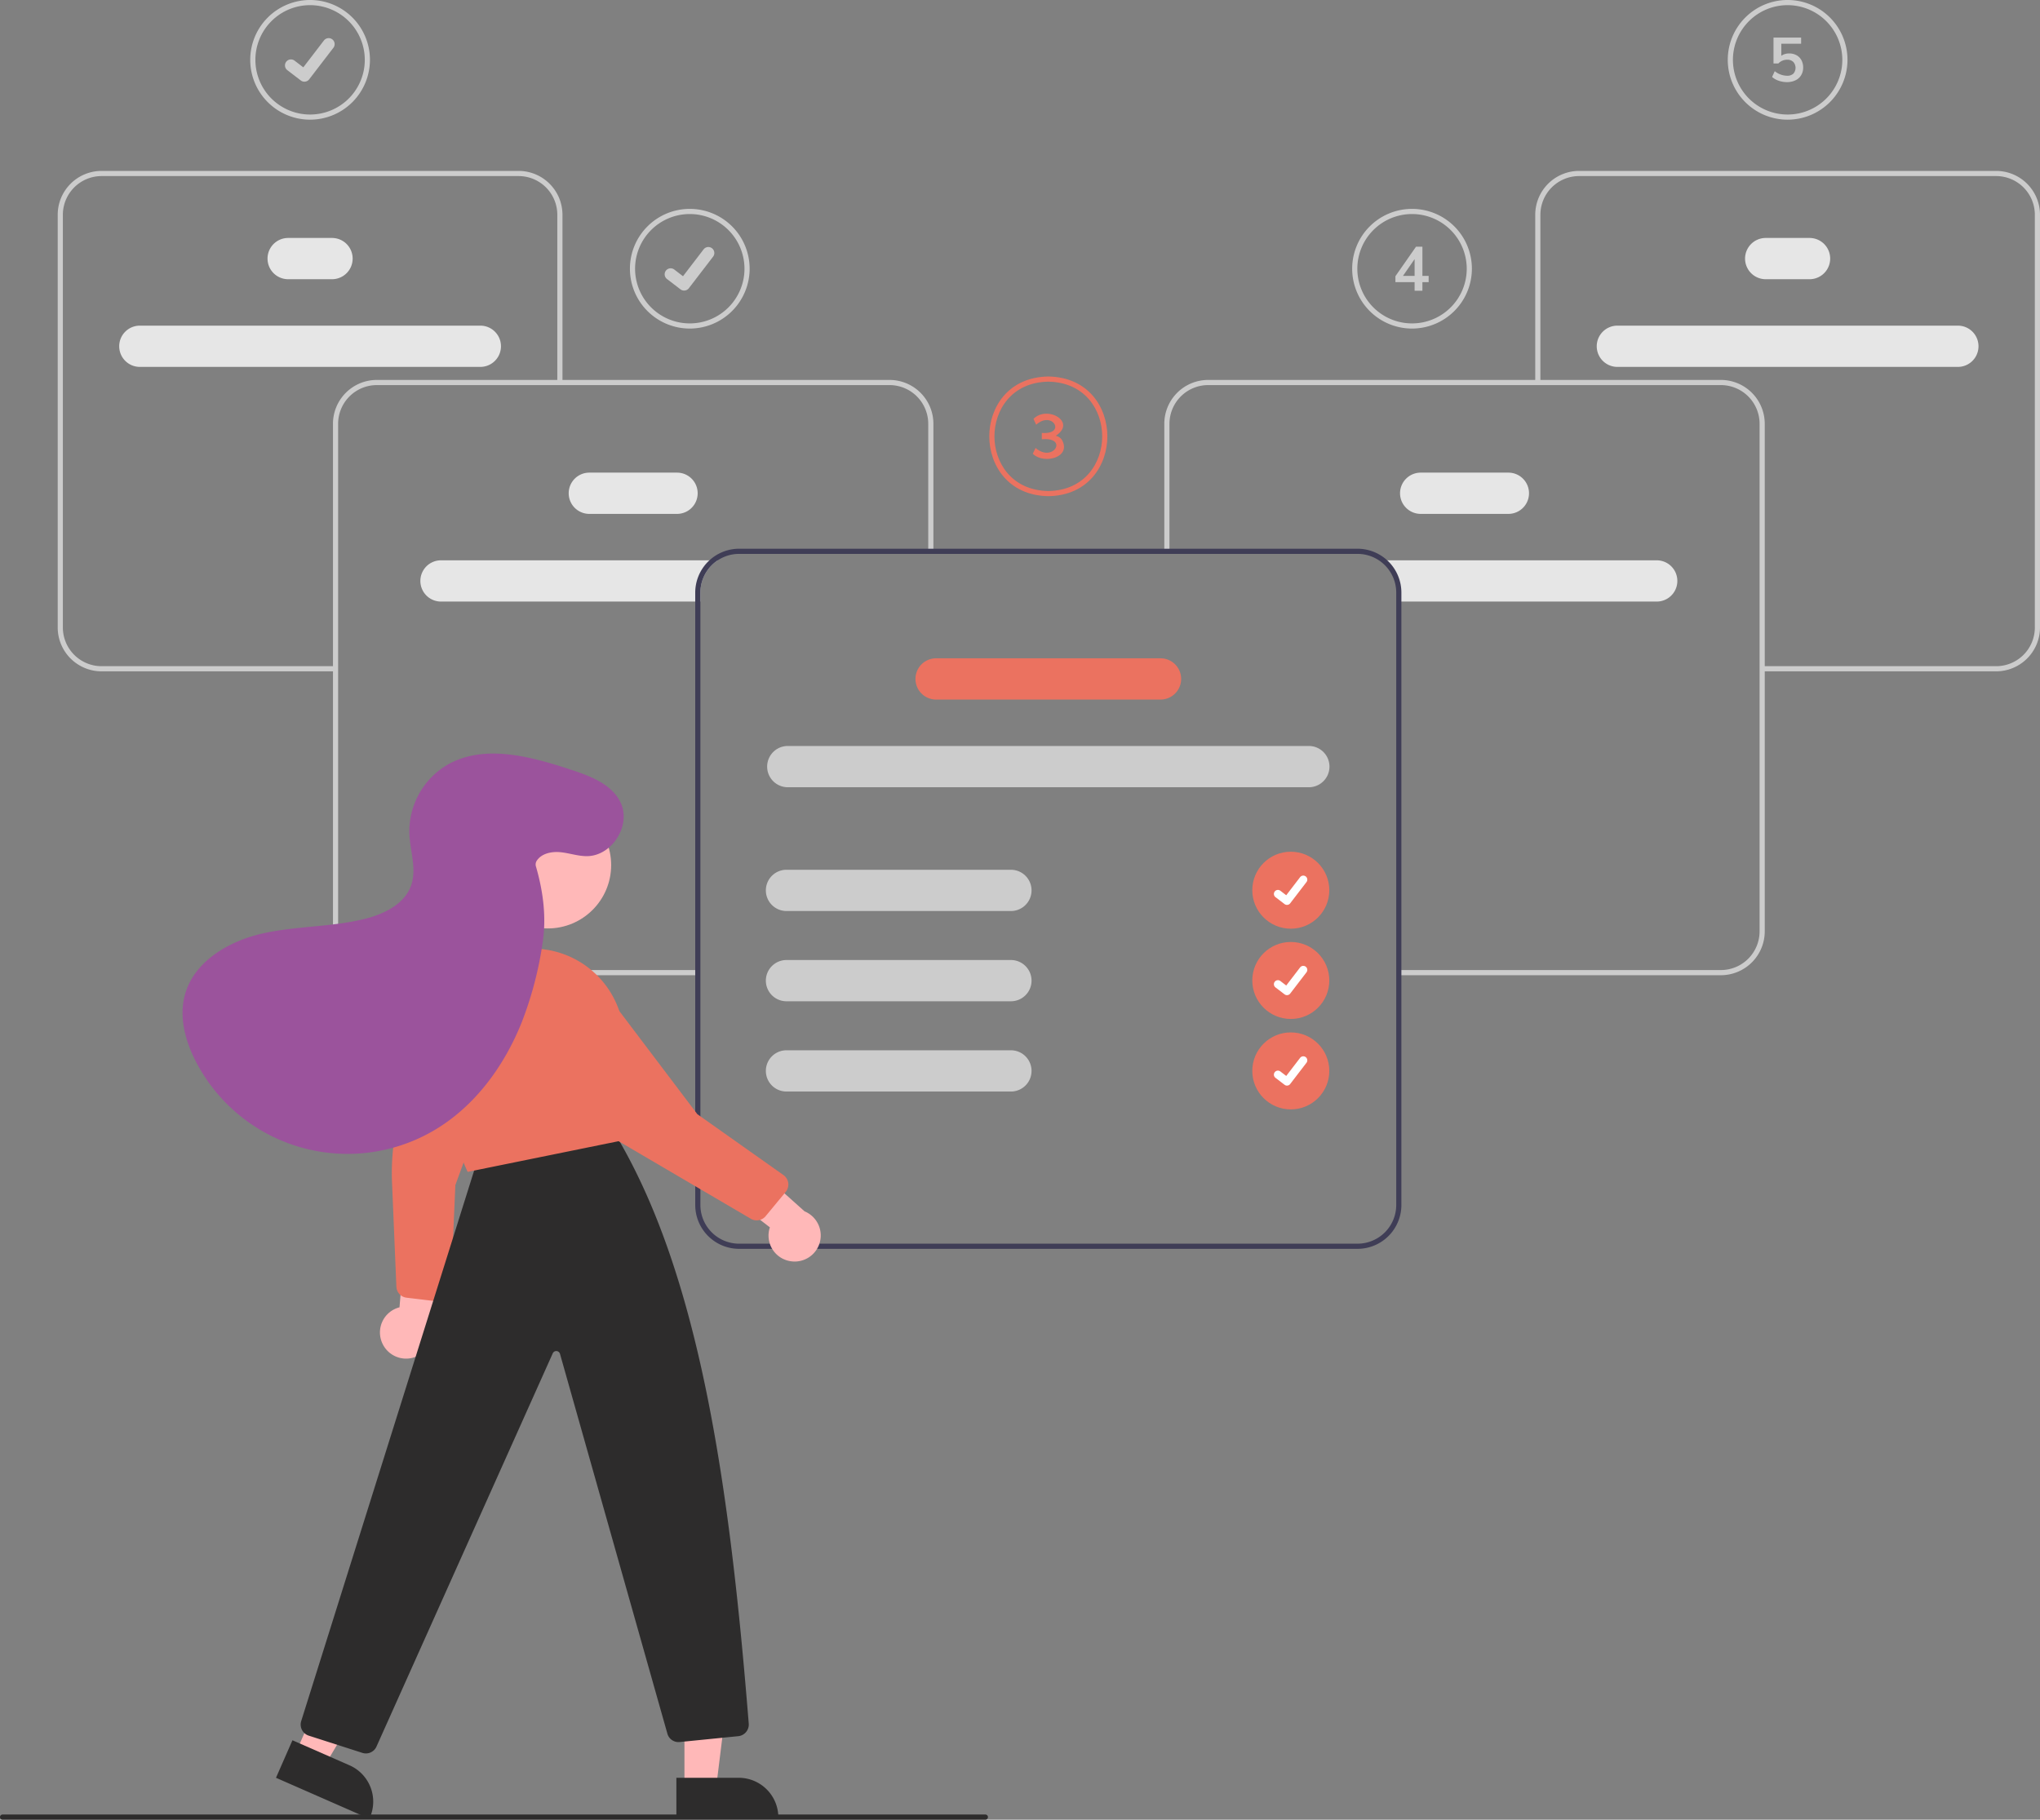 <?xml version="1.0" encoding="UTF-8" standalone="no"?>
<svg
   xmlns:dc="http://purl.org/dc/elements/1.1/"
   xmlns:cc="http://creativecommons.org/ns#"
   xmlns:rdf="http://www.w3.org/1999/02/22-rdf-syntax-ns#"
   xmlns:svg="http://www.w3.org/2000/svg"
   xmlns="http://www.w3.org/2000/svg"
   xmlns:sodipodi="http://sodipodi.sourceforge.net/DTD/sodipodi-0.dtd"
   xmlns:inkscape="http://www.inkscape.org/namespaces/inkscape"
   inkscape:version="1.0 (4035a4f, 2020-05-01)"
   sodipodi:docname="drag.svg"
   version="1.1"
   viewBox="0 0 790.856 705.638"
   height="705.638"
   width="790.856"
   data-name="Layer 1"
   id="f0de0e2b-c8f4-43cf-846a-c1a3046b8dee">
  <rect x="0" y="0" width="790.856" height="705.638" fill="#808080" stroke="none"/>
  <defs
     id="defs2306" />
  <sodipodi:namedview
     inkscape:current-layer="f0de0e2b-c8f4-43cf-846a-c1a3046b8dee"
     inkscape:window-maximized="1"
     inkscape:window-y="23"
     inkscape:window-x="0"
     inkscape:cy="331.7683"
     inkscape:cx="-26.216904"
     inkscape:zoom="0.73653022"
     showgrid="false"
     id="namedview2304"
     inkscape:window-height="1322"
     inkscape:window-width="2560"
     inkscape:pageshadow="2"
     inkscape:pageopacity="0"
     guidetolerance="10"
     gridtolerance="10"
     objecttolerance="10"
     borderopacity="1"
     bordercolor="#666666"
     pagecolor="#ffffff" />
  <path
     id="path2217"
     fill="#e6e6e6"
     transform="translate(-204.572 -97.181)"
     d="M375.537,314.457a8,8,0,0,0,0,16H476.097v-3.49a14.977,14.977,0,0,1,6.74-12.51Z" />
  <path
     id="path2219"
     fill="#e6e6e6"
     transform="translate(-204.572 -97.181)"
     d="M467.041,296.457h-34a8,8,0,1,1,0-16h34a8,8,0,0,1,0,16Z" />
  <path
     id="path2221"
     fill="#e6e6e6"
     transform="translate(-204.572 -97.181)"
     d="M390.786,239.457h-132a8,8,0,1,1,0-16h132a8,8,0,0,1,0,16Z" />
  <path
     id="path2223"
     fill="#e6e6e6"
     transform="translate(-204.572 -97.181)"
     d="M333.286,205.457h-17a8,8,0,1,1,0-16h17a8,8,0,0,1,0,16Z" />
  <path
     id="path2225"
     fill="#ccc"
     transform="translate(-204.572 -97.181)"
     d="M475.092,475.351h-124.438a17.019,17.019,0,0,1-17-17V261.511a17.019,17.019,0,0,1,17-17H549.428a17.019,17.019,0,0,1,17,17v48.788h-2v-48.788a15.017,15.017,0,0,0-15-15H350.654a15.017,15.017,0,0,0-15,15V458.351a15.017,15.017,0,0,0,15,15h124.438Z" />
  <path
     id="path2227"
     fill="#ccc"
     transform="translate(-204.572 -97.181)"
     d="M334.654,357.515H243.945a17.019,17.019,0,0,1-17-17V180.457a17.019,17.019,0,0,1,17-17H405.626a17.019,17.019,0,0,1,17,17v65.055h-2V180.457a15.017,15.017,0,0,0-15-15H243.945a15.017,15.017,0,0,0-15,15v160.059a15.017,15.017,0,0,0,15,15h90.709Z" />
  <path
     id="path2229"
     fill="#e6e6e6"
     transform="translate(-204.572 -97.181)"
     d="M739.537,314.457a14.977,14.977,0,0,1,6.74,12.51v3.49H846.836a8,8,0,0,0,0-16Z" />
  <path
     id="path2231"
     fill="#e6e6e6"
     transform="translate(-204.572 -97.181)"
     d="M747.332,288.457a8.009,8.009,0,0,1,8-8h34a8,8,0,1,1,0,16h-34A8.009,8.009,0,0,1,747.332,288.457Z" />
  <path
     id="path2233"
     fill="#e6e6e6"
     transform="translate(-204.572 -97.181)"
     d="M823.587,231.457a8.009,8.009,0,0,1,8-8h132a8,8,0,1,1,0,16h-132A8.009,8.009,0,0,1,823.587,231.457Z" />
  <path
     id="path2235"
     fill="#e6e6e6"
     transform="translate(-204.572 -97.181)"
     d="M881.087,197.457a8.009,8.009,0,0,1,8-8h17a8,8,0,1,1,0,16h-17A8.009,8.009,0,0,1,881.087,197.457Z" />
  <path
     id="path2237"
     fill="#ccc"
     transform="translate(-204.572 -97.181)"
     d="M747.28,475.351h124.438a17.019,17.019,0,0,0,17-17V261.511a17.019,17.019,0,0,0-17-17H672.945a17.019,17.019,0,0,0-17,17v48.788h2v-48.788a15.017,15.017,0,0,1,15-15H871.718a15.017,15.017,0,0,1,15,15V458.351a15.017,15.017,0,0,1-15,15h-124.438Z" />
  <path
     id="path2239"
     fill="#ccc"
     transform="translate(-204.572 -97.181)"
     d="M887.718,357.515h90.709a17.019,17.019,0,0,0,17-17V180.457a17.019,17.019,0,0,0-17-17H816.746a17.019,17.019,0,0,0-17,17v65.055h2V180.457a15.017,15.017,0,0,1,15-15H978.428a15.017,15.017,0,0,1,15,15v160.059a15.017,15.017,0,0,1-15,15H887.718Z" />
  <path
     id="path2241"
     fill="#3f3d56"
     transform="translate(-204.572 -97.181)"
     d="M730.856,309.967H491.097a17.034,17.034,0,0,0-17,17v237.49a17.018,17.018,0,0,0,17,17H730.856a17.018,17.018,0,0,0,17-17v-237.49A17.018,17.018,0,0,0,730.856,309.967Zm15,254.49a15.018,15.018,0,0,1-15,15H491.097a15.018,15.018,0,0,1-15-15v-237.49a15.023,15.023,0,0,1,15-15H730.856a15.018,15.018,0,0,1,15,15Z" />
  <path
     id="path2243"
     fill="#ccc"
     transform="translate(-204.572 -97.181)"
     d="M711.976,402.457h-202a8,8,0,1,1,0-16h202a8,8,0,0,1,0,16Z" />
  <path
     id="path2245"
     fill="#eb7260"
     transform="translate(-204.572 -97.181)"
     d="M654.476,368.457h-87a8,8,0,1,1,0-16h87a8,8,0,0,1,0,16Z" />
  <path
     id="path2247"
     fill="#ccc"
     transform="translate(-204.572 -97.181)"
     d="M596.476,450.457h-87a8,8,0,1,1,0-16h87a8,8,0,0,1,0,16Z" />
  <path
     id="path2249"
     fill="#ccc"
     transform="translate(-204.572 -97.181)"
     d="M596.476,485.457h-87a8,8,0,1,1,0-16h87a8,8,0,0,1,0,16Z" />
  <path
     id="path2251"
     fill="#ccc"
     transform="translate(-204.572 -97.181)"
     d="M596.476,520.457h-87a8,8,0,1,1,0-16h87a8,8,0,0,1,0,16Z" />
  <circle
     fill="#eb7260"
     r="14.929"
     cy="345.205"
     cx="500.409"
     data-name="Ellipse 44"
     id="fc69f6bd-6aec-467a-b158-496b315f473e" />
  <path
     fill="#fff"
     transform="translate(-204.572 -97.181)"
     d="M703.502,448.081a1.548,1.548,0,0,1-.932-.31l-.017-.013-3.509-2.684a1.559,1.559,0,0,1,1.897-2.475l2.273,1.743,5.37-7.006a1.559,1.559,0,0,1,2.185-.289l0.0 0-.033.046.034-.046a1.56,1.56,0,0,1,.288,2.186l-6.316,8.237a1.559,1.559,0,0,1-1.24.608Z"
     data-name="Path 395"
     id="f31c0d86-d70b-4e63-97a7-2fc94b4d7c12" />
  <path
     id="path2255"
     fill="#ccc"
     transform="translate(-204.572 -97.181)"
     d="M324.786,143.59a23.205,23.205,0,1,1,23.205-23.205A23.231,23.231,0,0,1,324.786,143.59Zm0-44.409a21.205,21.205,0,1,0,21.205,21.205A21.229,21.229,0,0,0,324.786,99.181Z" />
  <path
     fill="#ccc"
     transform="translate(-204.572 -97.181)"
     d="M322.585,128.856a2.303,2.303,0,0,1-1.385-.46l-.025-.019-5.218-3.992a2.319,2.319,0,1,1,2.822-3.681l3.38,2.592,7.987-10.42a2.318,2.318,0,0,1,3.25-.429l.001.001-.05.069.051-.069a2.321,2.321,0,0,1,.429,3.251L324.432,127.949a2.319,2.319,0,0,1-1.845.904Z"
     data-name="Path 395"
     id="b565f894-1e41-4a11-b880-46bff78dfbdf" />
  <path
     id="path2258"
     fill="#ccc"
     transform="translate(-204.572 -97.181)"
     d="M471.982,224.59a23.205,23.205,0,1,1,23.205-23.205A23.231,23.231,0,0,1,471.982,224.59Zm0-44.409a21.205,21.205,0,1,0,21.205,21.205A21.229,21.229,0,0,0,471.982,180.181Z" />
  <path
     fill="#ccc"
     transform="translate(-204.572 -97.181)"
     d="M469.781,209.856a2.303,2.303,0,0,1-1.385-.46l-.025-.019-5.218-3.992a2.319,2.319,0,1,1,2.822-3.681l3.38,2.592,7.987-10.42a2.318,2.318,0,0,1,3.25-.429l.001.001-.05.069.051-.069a2.321,2.321,0,0,1,.429,3.251L471.628,208.949a2.319,2.319,0,0,1-1.845.904Z"
     data-name="Path 395"
     id="a1067fe6-b388-4736-89af-b6090c7ddfc7" />
  <circle
     fill="#eb7260"
     r="14.929"
     cy="380.205"
     cx="500.409"
     data-name="Ellipse 44"
     id="a6907563-545c-4a91-99f2-6d7f4e57ba01" />
  <path
     fill="#fff"
     transform="translate(-204.572 -97.181)"
     d="M703.502,483.081a1.548,1.548,0,0,1-.932-.31l-.017-.013-3.509-2.684a1.559,1.559,0,0,1,1.897-2.475l2.273,1.743,5.37-7.006a1.559,1.559,0,0,1,2.185-.289l0.0 0-.033.046.034-.046a1.56,1.56,0,0,1,.288,2.186l-6.316,8.237a1.559,1.559,0,0,1-1.24.608Z"
     data-name="Path 395"
     id="f071b9ad-7606-418c-8652-2e0910ae4e99" />
  <circle
     fill="#eb7260"
     r="14.929"
     cy="415.275"
     cx="500.409"
     data-name="Ellipse 44"
     id="a9a7744d-510c-41c6-a641-cf6a8a976d00" />
  <path
     fill="#fff"
     transform="translate(-204.572 -97.181)"
     d="M703.502,518.152a1.548,1.548,0,0,1-.932-.31l-.017-.013-3.509-2.684a1.559,1.559,0,0,1,1.897-2.475l2.273,1.743,5.37-7.006a1.559,1.559,0,0,1,2.185-.289l0.0 0-.033.046.034-.046a1.56,1.56,0,0,1,.288,2.186l-6.316,8.237a1.559,1.559,0,0,1-1.24.608Z"
     data-name="Path 395"
     id="ee4f98ac-d41c-4601-9f0c-7c3b6a7a76ac" />
  <path
     id="path2265"
     fill="#eb7260"
     transform="translate(-204.572 -97.181)"
     d="M610.998,289.59c-15.749-.269-22.906-12.218-22.906-23.207.001-10.989,7.159-22.937,22.873-23.203h.034c15.716.268,22.873,12.217,22.872,23.206S626.712,289.324,610.998,289.59Zm-.016-44.409c-14.352.251-20.889,11.165-20.89,21.203-.001,10.042,6.541,20.961,20.906,21.207,14.33-.243,20.872-11.162,20.873-21.203C631.871,256.35,625.334,245.436,610.982,245.181Z" />
  <path
     id="path2267"
     fill="#eb7260"
     transform="translate(-204.572 -97.181)"
     d="M616.19,267.646c4.014,6.973-7.005,9.697-11.22,5.496l1.056-2.256c6.854,5.92,12.893-4.334,2.424-3.36v-2.472c9.587.773,4.202-8.877-2.184-3.168l-1.032-2.256c5.205-5.402,16.889,1.13,8.64,6.528A4.112,4.112,0,0,1,616.19,267.646Z" />
  <path
     id="path2269"
     fill="#ccc"
     transform="translate(-204.572 -97.181)"
     d="M751.982,224.59a23.205,23.205,0,1,1,23.205-23.205A23.231,23.231,0,0,1,751.982,224.59Zm0-44.409a21.205,21.205,0,1,0,21.205,21.205A21.229,21.229,0,0,0,751.982,180.181Z" />
  <path
     id="path2271"
     fill="#ccc"
     transform="translate(-204.572 -97.181)"
     d="M758.426,206.594h-2.424v3.336h-3.024v-3.336h-7.44v-2.304l7.992-11.448h2.472v11.328h2.424Zm-5.448-2.424v-6.504l-4.512,6.504Z" />
  <path
     id="path2273"
     fill="#ccc"
     transform="translate(-204.572 -97.181)"
     d="M897.587,143.59a23.205,23.205,0,1,1,23.205-23.205A23.231,23.231,0,0,1,897.587,143.59Zm0-44.409a21.205,21.205,0,1,0,21.205,21.205A21.229,21.229,0,0,0,897.587,99.181Z" />
  <path
     id="path2275"
     fill="#ccc"
     transform="translate(-204.572 -97.181)"
     d="M901.043,118.598a4.765,4.765,0,0,1,1.896,1.92,5.862,5.862,0,0,1,.672,2.844,5.663,5.663,0,0,1-.768,2.964,5.143,5.143,0,0,1-2.208,1.992,7.469,7.469,0,0,1-3.336.708,9.613,9.613,0,0,1-3.168-.54,7.358,7.358,0,0,1-2.568-1.452l1.032-2.256a7.77,7.77,0,0,0,4.752,1.776,3.451,3.451,0,0,0,2.46-.804,3.44,3.44,0,0,0-.024-4.56,3.214,3.214,0,0,0-2.34-.852,4.856,4.856,0,0,0-1.896.372,4.482,4.482,0,0,0-1.56,1.092h-1.872V111.746H902.819v2.4h-7.68v4.656a5.306,5.306,0,0,1,3.072-.888A5.709,5.709,0,0,1,901.043,118.598Z" />
  <path
     id="path2277"
     fill="#ffb8b8"
     transform="translate(-204.572 -97.181)"
     d="M352.767,618.031a10.056,10.056,0,0,1,6.68-13.897l3.031-35.606,14.579,11.501-5.114,32.049a10.11,10.11,0,0,1-19.177,5.953Z" />
  <path
     id="path2279"
     fill="#eb7260"
     transform="translate(-204.572 -97.181)"
     d="M362.143,600.397a4.497,4.497,0,0,1-3.904-4.271l-1.688-40.407a89.099,89.099,0,0,1,8.61-42.093l14.968-31.365a13.43,13.43,0,0,1,10.087-7.009,12.881,12.881,0,0,1,11.235,3.989,16.89,16.89,0,0,1,1.923,2.482,12.922,12.922,0,0,1,.682,12.304l-22.951,62.7-1.766,40.848a4.501,4.501,0,0,1-5.028,4.274l-12.108-1.444Z" />
  <polygon
     id="polygon2281"
     fill="#ffb8b8"
     points="114.63 679.762 125.856 684.69 150.204 643.734 133.636 636.462 114.63 679.762" />
  <path
     style="fill:#2d2c2c;fill-opacity:1"
     id="path2283"
     fill="#2f2e41"
     transform="translate(-204.572 -97.181)"
     d="M317.948,772.021l22.108,9.704.001 0a15.386,15.386,0,0,1,7.904,20.273l-.201.458-36.197-15.888Z" />
  <polygon
     id="polygon2285"
     fill="#ffb8b8"
     points="265.342 693.391 277.602 693.391 283.434 646.103 265.34 646.104 265.342 693.391" />
  <path
     style="fill:#2d2c2c;fill-opacity:1"
     id="path2287"
     fill="#2f2e41"
     transform="translate(-204.572 -97.181)"
     d="M466.787,786.57l24.144-.001h.001a15.386,15.386,0,0,1,15.386,15.386v.5l-39.531.001Z" />
  <path
     style="fill:#2d2c2c;fill-opacity:1"
     id="path2289"
     fill="#2f2e41"
     transform="translate(-204.572 -97.181)"
     d="M346.432,777.128a4.527,4.527,0,0,1-1.389-.22L324.256,770.227a4.519,4.519,0,0,1-2.927-5.6l68.935-219.516,51.635-10.125.182.296c34.137,55.548,45.532,140.401,52.76,230.308a4.526,4.526,0,0,1-4.04,4.842l-22.726,2.272a4.474,4.474,0,0,1-4.79-3.298l-41.612-147.207a1.5,1.5,0,0,0-2.825-.2L350.553,774.406A4.483,4.483,0,0,1,346.432,777.128Z" />
  <circle
     id="circle2291"
     fill="#ffb8b8"
     r="24.561"
     cy="335.469"
     cx="212.37" />
  <path
     id="path2293"
     fill="#eb7260"
     transform="translate(-204.572 -97.181)"
     d="M385.872,551.612,385.704,551.26c-.114-.239-11.43-24.245-10.377-51.935a35.657,35.657,0,0,1,34.908-34.283h0a35.599,35.599,0,0,1,35.641,28.799c3.154,16.099,3.075,31.347-.235,45.318l-.074.311-.313.064Z" />
  <path
     id="path2295"
     fill="#ffb8b8"
     transform="translate(-204.572 -97.181)"
     d="M511.096,586.261a10.056,10.056,0,0,1-8.064-13.142L474.742,551.285l17.565-6.027,24.172,21.657a10.11,10.11,0,0,1-5.382,19.345Z" />
  <path
     id="path2297"
     fill="#eb7260"
     transform="translate(-204.572 -97.181)"
     d="M441.673,538.129l-.065-.106-29.823-48.298a13.429,13.429,0,0,1-.429-12.275,12.876,12.876,0,0,1,9.439-7.284h0a16.854,16.854,0,0,1,3.127-.273,12.921,12.921,0,0,1,10.713,6.09l40.277,53.253,33.381,23.607a4.5,4.5,0,0,1,.87,6.542l-7.771,9.396a4.483,4.483,0,0,1-5.745,1.013Z" />
  <path
     style="fill:#9b539c;fill-opacity:1"
     id="path2299"
     fill="#2f2e41"
     transform="translate(-204.572 -97.181)"
     d="M412.55,431.126c1.81-2.978,5.805-3.819,9.273-3.479s6.841,1.559,10.326,1.532c9.676-.075,17.145-11.868,13.077-20.648-3.336-7.2-11.669-10.362-19.207-12.843-15.804-5.203-33.958-10.202-48.3-1.766a30.01,30.01,0,0,0-14.445,26.741c.323,6.639,2.865,13.459.715,19.748-2.481,7.256-10.347,11.149-17.78,13.032-13.031,3.301-26.77,2.769-39.882,5.73s-26.549,10.823-30.083,23.792c-2.322,8.519.101,17.689,4.113,25.555A66.185,66.185,0,0,0,372.691,535.603c15.852-9.256,27.296-24.9,34.119-41.941a140.438,140.438,0,0,0,8.117-30.846c1.528-9.882.231-19.869-2.536-29.478A2.709,2.709,0,0,1,412.55,431.126Z" />
  <path
     style="fill:#2d2c2c;fill-opacity:1"
     id="path2301"
     fill="#3f3d56"
     transform="translate(-204.572 -97.181)"
     d="M586.572,802.819h-381a1,1,0,0,1,0-2h381a1,1,0,0,1,0,2Z" />
</svg>
